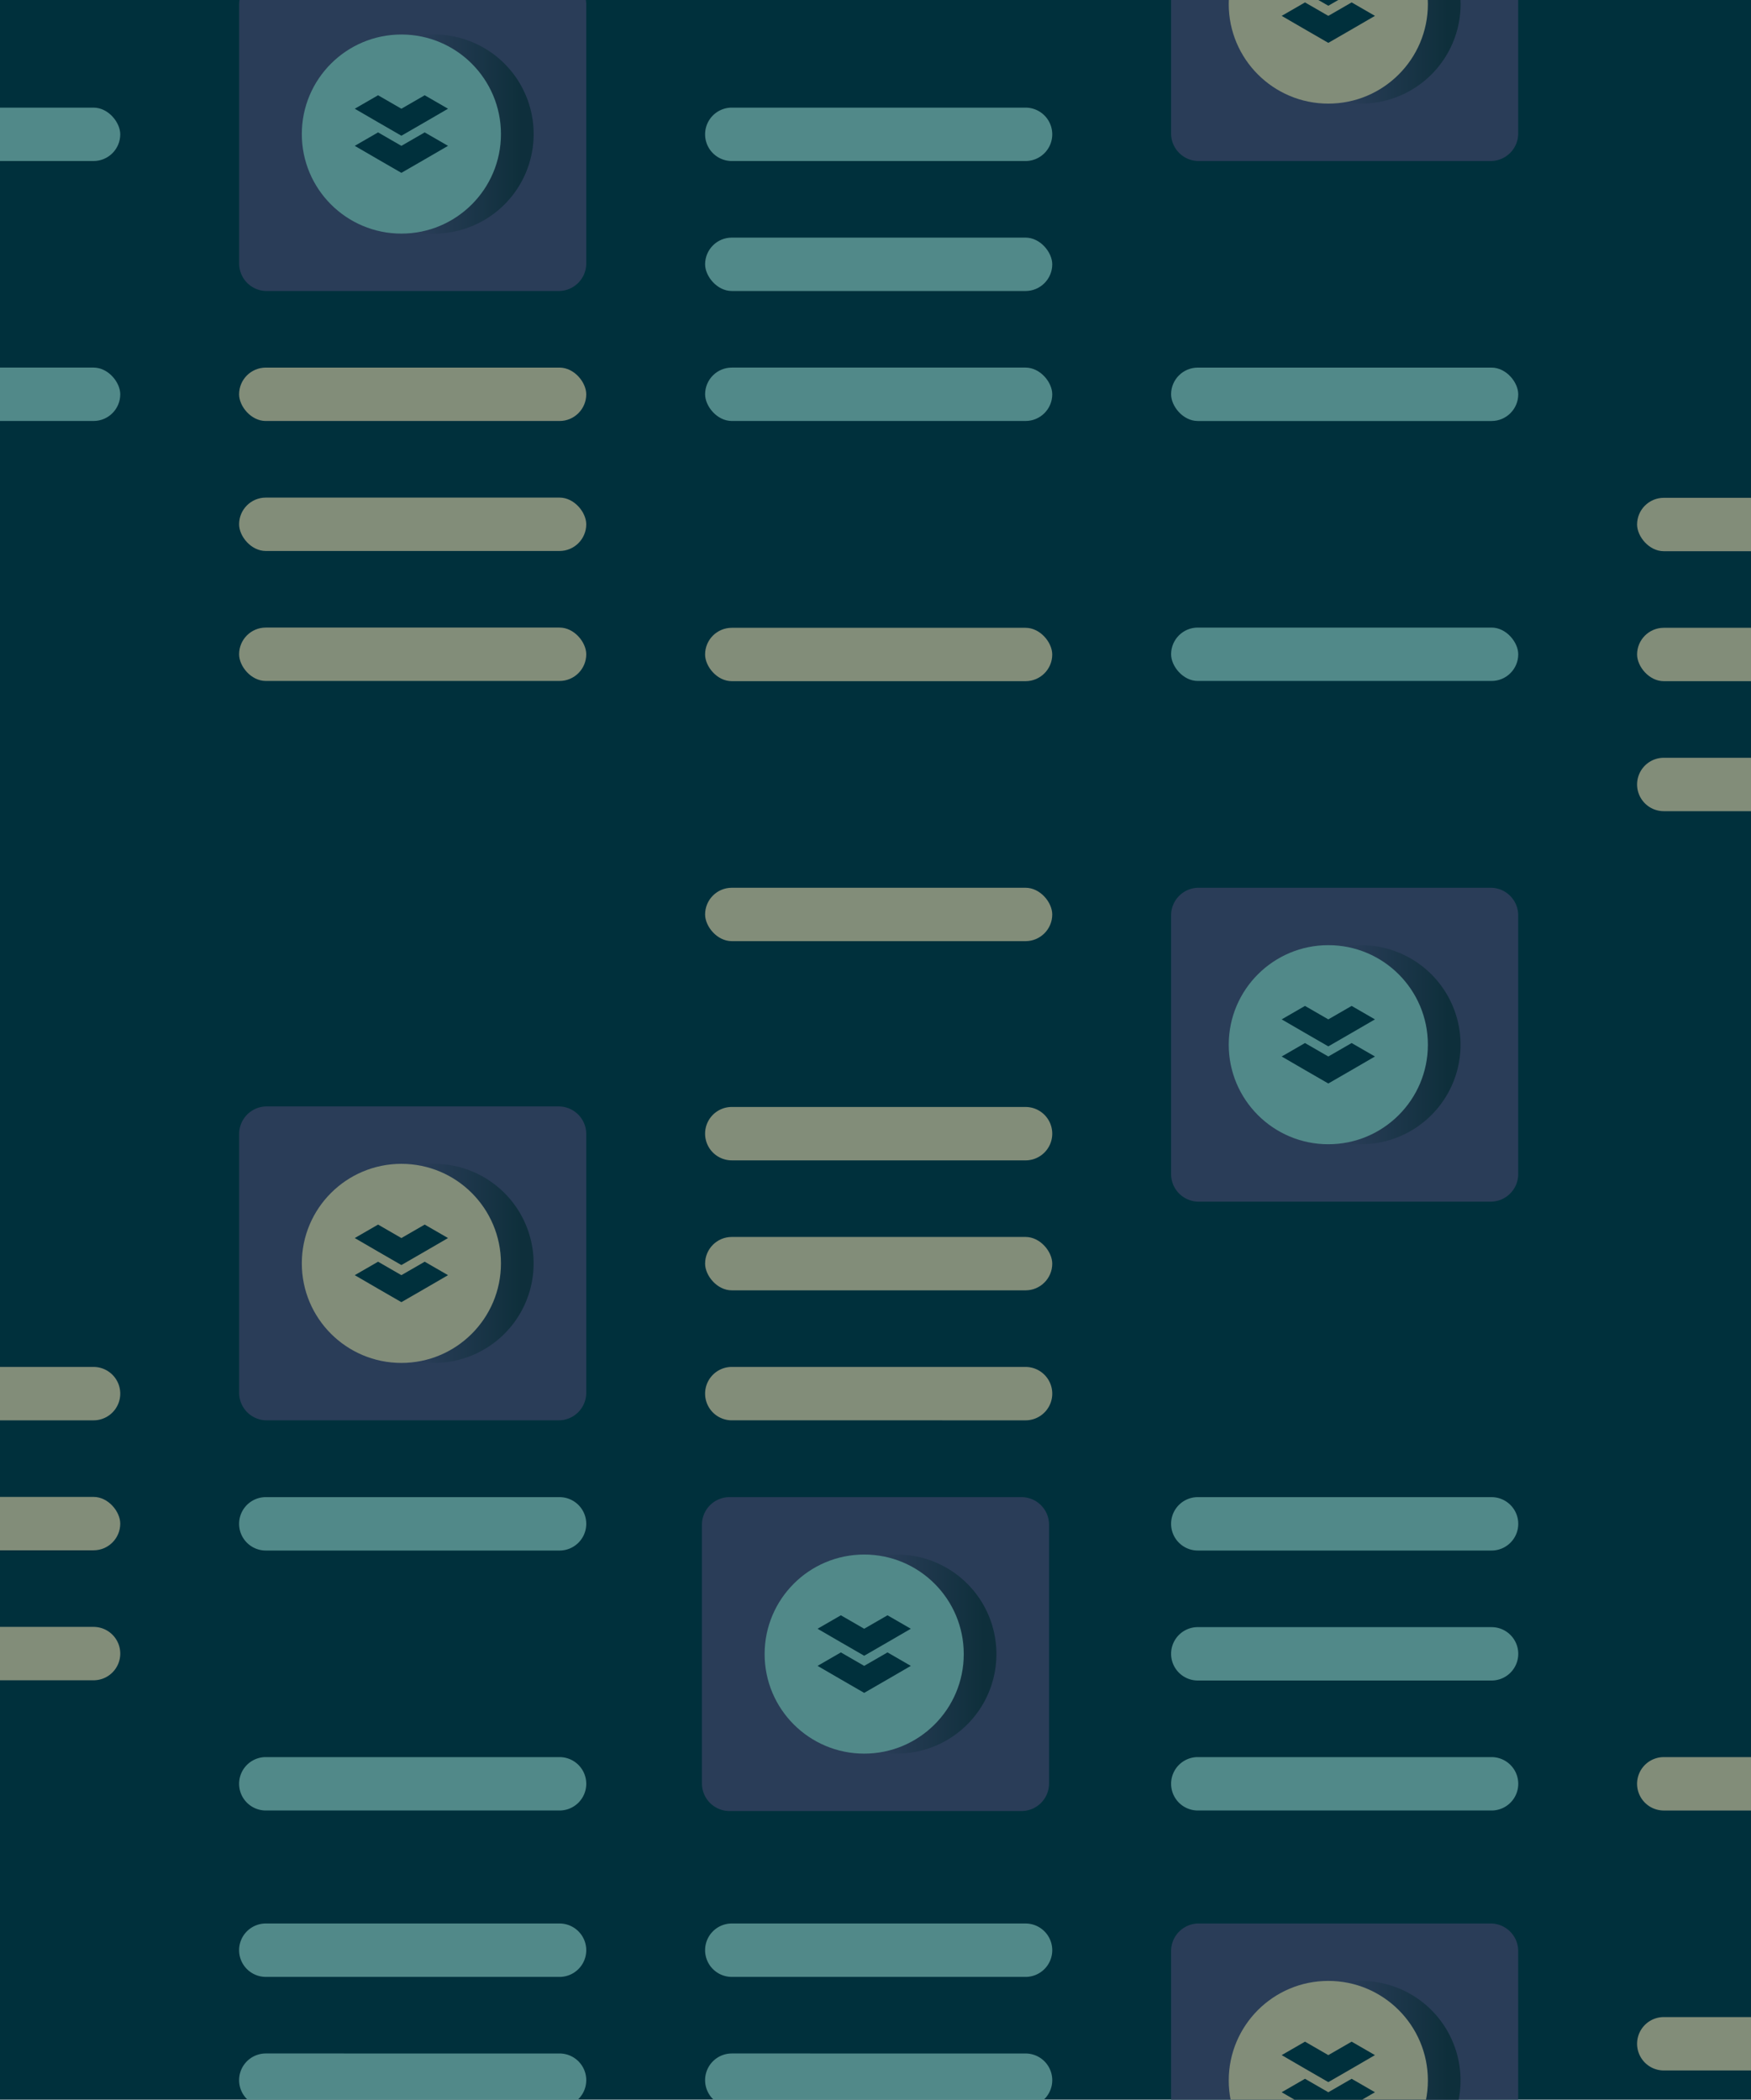 <svg xmlns="http://www.w3.org/2000/svg" xmlns:xlink="http://www.w3.org/1999/xlink" viewBox="0 0 501.5 601.5"><defs><clipPath id="a"><rect width="501.5" height="601.5" style="fill:none"/></clipPath><linearGradient id="b" x1="-459.99" y1="589.308" x2="-423.758" y2="589.308" gradientTransform="matrix(-1, 0, 0, 1, -307.159, -550.903)" gradientUnits="userSpaceOnUse"><stop offset="0.098" stop-color="#0e2f3b"/><stop offset="0.9" stop-color="#2a3d58"/></linearGradient><linearGradient id="d" x1="-459.99" y1="912.831" x2="-423.758" y2="912.831" xlink:href="#b"/><linearGradient id="f" x1="-725.489" y1="552.071" x2="-689.239" y2="552.071" xlink:href="#b"/><linearGradient id="h" x1="-725.471" y1="1146.901" x2="-689.239" y2="1146.901" xlink:href="#b"/><linearGradient id="j" x1="-725.466" y1="850.186" x2="-689.237" y2="850.186" xlink:href="#b"/><linearGradient id="l" x1="-592.541" y1="1024.758" x2="-556.309" y2="1024.758" xlink:href="#b"/></defs><title>use-cases-bg3</title><g style="clip-path:url(#a)"><rect width="501.5" height="601.5" style="fill:#00303c"/><rect x="335.412" y="179.785" width="99.426" height="15.296" rx="7.648" style="fill:#518989"/><rect x="335.41" y="105.312" width="99.426" height="15.296" rx="7.648" style="fill:#518989"/><rect x="68.48" y="179.784" width="99.426" height="15.296" rx="7.648" style="fill:#828d79"/><rect x="68.479" y="142.548" width="99.426" height="15.296" rx="7.648" style="fill:#828d79"/><rect x="68.478" y="105.311" width="99.426" height="15.296" rx="7.648" style="fill:#828d79"/><rect x="-64.984" y="105.306" width="99.426" height="15.296" rx="7.648" style="fill:#518989"/><rect x="-64.986" y="30.833" width="99.426" height="15.296" rx="7.648" style="fill:#518989"/><rect x="201.946" y="254.322" width="99.426" height="15.296" rx="7.648" style="fill:#828d79"/><rect x="201.944" y="179.849" width="99.426" height="15.296" rx="7.648" style="fill:#828d79"/><path d="M476.526,217.086h84.13a7.648,7.648,0,0,1,7.648,7.648h0a7.648,7.648,0,0,1-7.648,7.648H476.526a7.648,7.648,0,0,1-7.648-7.648h0A7.648,7.648,0,0,1,476.526,217.086Z" style="fill:#828d79"/><rect x="468.877" y="179.849" width="99.426" height="15.296" rx="7.648" style="fill:#828d79"/><rect x="468.876" y="142.613" width="99.426" height="15.296" rx="7.648" style="fill:#828d79"/><path d="M160.258,444.192,76.128,444.189a7.648,7.648,0,0,1-7.648-7.648h0a7.648,7.648,0,0,1,7.648-7.648l84.13.003a7.648,7.648,0,0,1,7.648,7.648h0A7.648,7.648,0,0,1,160.258,444.192Z" style="fill:#518989"/><path d="M160.26,518.665l-84.13-.003a7.648,7.648,0,0,1-7.648-7.648h0a7.648,7.648,0,0,1,7.648-7.648l84.13.003a7.648,7.648,0,0,1,7.648,7.648h0A7.648,7.648,0,0,1,160.26,518.665Z" style="fill:#518989"/><path d="M160.258,566.335,76.128,566.331a7.648,7.648,0,0,1-7.648-7.648h0a7.648,7.648,0,0,1,7.648-7.648l84.13.003a7.648,7.648,0,0,1,7.648,7.648h0A7.648,7.648,0,0,1,160.258,566.335Z" style="fill:#518989"/><path d="M160.259,603.571l-84.13-.003a7.648,7.648,0,0,1-7.648-7.648h0a7.648,7.648,0,0,1,7.648-7.648l84.13.003a7.648,7.648,0,0,1,7.648,7.648h0A7.648,7.648,0,0,1,160.259,603.571Z" style="fill:#518989"/><path d="M293.724,566.335l-84.13-.003a7.648,7.648,0,0,1-7.648-7.648h0a7.648,7.648,0,0,1,7.648-7.648l84.13.003a7.648,7.648,0,0,1,7.648,7.648h0A7.648,7.648,0,0,1,293.724,566.335Z" style="fill:#518989"/><path d="M293.725,603.571l-84.13-.003a7.648,7.648,0,0,1-7.648-7.648h0a7.648,7.648,0,0,1,7.648-7.648l84.13.003a7.648,7.648,0,0,1,7.648,7.648h0A7.648,7.648,0,0,1,293.725,603.571Z" style="fill:#518989"/><path d="M209.594,30.833h84.13a7.648,7.648,0,0,1,7.648,7.648v0a7.648,7.648,0,0,1-7.648,7.648H209.594a7.648,7.648,0,0,1-7.648-7.648v0a7.648,7.648,0,0,1,7.648-7.648Z" style="fill:#518989"/><rect x="201.947" y="68.07" width="99.426" height="15.296" rx="7.648" style="fill:#518989"/><rect x="201.948" y="105.306" width="99.426" height="15.296" rx="7.648" style="fill:#518989"/><path d="M427.19,444.192l-84.13-.003a7.648,7.648,0,0,1-7.648-7.648h0a7.648,7.648,0,0,1,7.648-7.648l84.13.003a7.648,7.648,0,0,1,7.648,7.648h0A7.648,7.648,0,0,1,427.19,444.192Z" style="fill:#518989"/><path d="M427.191,481.429l-84.13-.003a7.648,7.648,0,0,1-7.648-7.648h0a7.648,7.648,0,0,1,7.648-7.648l84.13.003a7.648,7.648,0,0,1,7.648,7.648h0A7.648,7.648,0,0,1,427.191,481.429Z" style="fill:#518989"/><path d="M427.192,518.665l-84.13-.003a7.648,7.648,0,0,1-7.648-7.648h0a7.648,7.648,0,0,1,7.648-7.648l84.13.003a7.648,7.648,0,0,1,7.648,7.648h0A7.648,7.648,0,0,1,427.192,518.665Z" style="fill:#518989"/><path d="M560.653,518.67l-84.13-.003a7.648,7.648,0,0,1-7.648-7.648h0a7.648,7.648,0,0,1,7.648-7.648l84.13.003a7.648,7.648,0,0,1,7.648,7.648h0A7.648,7.648,0,0,1,560.653,518.67Z" style="fill:#828d79"/><path d="M560.656,593.143l-84.13-.003a7.648,7.648,0,0,1-7.648-7.648h0a7.648,7.648,0,0,1,7.648-7.648l84.13.003a7.648,7.648,0,0,1,7.648,7.648h0A7.648,7.648,0,0,1,560.656,593.143Z" style="fill:#828d79"/><path d="M26.792,406.891l-84.13-.003a7.648,7.648,0,0,1-7.648-7.648h0a7.648,7.648,0,0,1,7.648-7.648l84.13.003a7.648,7.648,0,0,1,7.648,7.648h0A7.648,7.648,0,0,1,26.792,406.891Z" style="fill:#828d79"/><rect x="-64.985" y="428.829" width="99.426" height="15.296" rx="7.648" style="fill:#828d79"/><path d="M-57.335,466.065h84.13a7.648,7.648,0,0,1,7.648,7.648v0a7.648,7.648,0,0,1-7.648,7.648H-57.335a7.648,7.648,0,0,1-7.648-7.648v-0A7.648,7.648,0,0,1-57.335,466.065Z" style="fill:#828d79"/><path d="M160.008,83.368H76.39a7.9,7.9,0,0,1-7.9-7.9V1.342a7.9,7.9,0,0,1,7.9-7.9H160.008a7.9,7.9,0,0,1,7.9,7.9V75.467a7.901,7.901,0,0,1-7.901,7.901h0Z" style="fill:#2a3d58"/><path d="M124.314,66.922a28.517,28.517,0,0,0,0-57.034h-7.715V66.922Z" style="fill:url(#b)"/><path d="M124.314,66.922a28.517,28.517,0,0,0,0-57.034h-7.715V66.922Z" style="opacity:0.28;isolation:isolate;fill:url(#b)"/><circle cx="114.959" cy="38.405" r="28.517" style="fill:#518989"/><polygon points="108.281 35.027 114.959 38.882 121.637 35.027 121.637 35.027 128.315 31.148 121.637 27.293 121.637 27.293 121.637 27.293 121.637 27.293 121.637 27.293 114.959 31.148 114.959 31.148 108.281 27.293 101.603 31.148 108.281 35.027 108.281 35.027" style="fill:#00303c"/><polyline points="108.281 45.661 114.959 49.516 121.637 45.661 128.315 41.782 121.637 37.927 121.637 37.927 121.637 37.927 121.637 37.927 121.637 37.927 114.959 41.782 114.959 41.782 108.281 37.927 101.603 41.782 108.281 45.661" style="fill:#00303c"/><path d="M293.724,332.418l-84.13-.003a7.648,7.648,0,0,1-7.648-7.648h0a7.648,7.648,0,0,1,7.648-7.648l84.13.003a7.648,7.648,0,0,1,7.648,7.648h0A7.648,7.648,0,0,1,293.724,332.418Z" style="fill:#828d79"/><rect x="201.947" y="354.356" width="99.426" height="15.296" rx="7.648" style="fill:#828d79"/><path d="M293.726,406.891l-84.13-.003a7.648,7.648,0,0,1-7.648-7.648h0a7.648,7.648,0,0,1,7.648-7.648l84.13.003a7.648,7.648,0,0,1,7.648,7.648h0A7.648,7.648,0,0,1,293.726,406.891Z" style="fill:#828d79"/><path d="M160.008,406.891H76.39a7.9,7.9,0,0,1-7.9-7.9v-74.126a7.9,7.9,0,0,1,7.9-7.9h83.618a7.9,7.9,0,0,1,7.9,7.9v74.125a7.901,7.901,0,0,1-7.901,7.901Z" style="fill:#2a3d58"/><path d="M124.314,390.445a28.517,28.517,0,1,0,0-57.034h-7.715v57.034Z" style="fill:url(#d)"/><path d="M124.314,390.445a28.517,28.517,0,1,0,0-57.034h-7.715v57.034Z" style="opacity:0.28;isolation:isolate;fill:url(#d)"/><circle cx="114.959" cy="361.928" r="28.517" style="fill:#828d79"/><polygon points="108.281 358.55 114.959 362.405 121.637 358.55 121.637 358.55 128.315 354.671 121.637 350.816 121.637 350.816 121.637 350.816 121.637 350.816 121.637 350.816 114.959 354.671 114.959 354.671 108.281 350.816 101.603 354.671 108.281 358.55 108.281 358.55" style="fill:#00303c"/><polyline points="108.281 369.184 114.959 373.039 121.637 369.184 128.315 365.305 121.637 361.45 121.637 361.45 121.637 361.45 121.637 361.45 121.637 361.45 114.959 365.305 114.959 365.305 108.281 361.45 101.603 365.305 108.281 369.184" style="fill:#00303c"/><path d="M343.309-43.795h83.617a7.9,7.9,0,0,1,7.9,7.9v74.126a7.9,7.9,0,0,1-7.9,7.9h-83.618a7.9,7.9,0,0,1-7.9-7.9V-35.894a7.901,7.901,0,0,1,7.901-7.901Z" style="fill:#2a3d58"/><path d="M389.795,29.685a28.517,28.517,0,0,0,.037-57.034h-7.752V29.685Z" style="fill:url(#f)"/><path d="M389.795,29.685a28.517,28.517,0,0,0,.037-57.034h-7.752V29.685Z" style="opacity:0.28;isolation:isolate;fill:url(#f)"/><circle cx="380.44" cy="1.168" r="28.517" style="fill:#828d79"/><polygon points="373.762 -2.21 380.44 1.646 387.117 -2.21 387.118 -2.21 393.795 -6.088 387.118 -9.944 387.118 -9.944 387.118 -9.944 387.118 -9.944 387.118 -9.944 380.44 -6.088 380.44 -6.088 373.762 -9.944 367.084 -6.088 373.762 -2.21 373.762 -2.21" style="fill:#00303c"/><polyline points="373.762 8.424 380.44 12.28 387.118 8.424 393.795 4.546 387.118 0.69 387.118 0.69 387.118 0.69 387.118 0.69 387.118 0.69 380.44 4.546 380.44 4.546 373.762 0.69 367.084 4.546 373.762 8.424" style="fill:#00303c"/><path d="M343.309,551.035h83.617a7.9,7.9,0,0,1,7.9,7.9h0v74.126a7.9,7.9,0,0,1-7.9,7.9H343.308a7.9,7.9,0,0,1-7.9-7.9h0V558.936a7.901,7.901,0,0,1,7.901-7.901Z" style="fill:#2a3d58"/><path d="M389.795,624.515a28.517,28.517,0,0,0,0-57.034h-7.715v57.034Z" style="fill:url(#h)"/><path d="M389.795,624.515a28.517,28.517,0,0,0,0-57.034h-7.715v57.034Z" style="opacity:0.28;isolation:isolate;fill:url(#h)"/><circle cx="380.44" cy="595.998" r="28.517" style="fill:#828d79"/><polygon points="373.762 592.62 380.44 596.475 387.117 592.62 387.118 592.62 393.795 588.741 387.118 584.886 387.118 584.886 387.118 584.886 387.118 584.886 387.118 584.886 380.44 588.741 380.44 588.741 373.762 584.886 367.084 588.741 373.762 592.62 373.762 592.62" style="fill:#00303c"/><polyline points="373.762 603.254 380.44 607.11 387.118 603.254 393.795 599.376 387.118 595.52 387.118 595.52 387.118 595.52 387.118 595.52 387.118 595.52 380.44 599.376 380.44 599.376 373.762 595.52 367.084 599.376 373.762 603.254" style="fill:#00303c"/><path d="M343.311,254.32h83.617a7.9,7.9,0,0,1,7.9,7.9v74.126a7.9,7.9,0,0,1-7.9,7.9H343.31a7.9,7.9,0,0,1-7.9-7.9V262.221A7.901,7.901,0,0,1,343.311,254.32Z" style="fill:#2a3d58"/><path d="M389.794,327.801a28.517,28.517,0,0,0,0-57.034h-7.715v57.034Z" style="fill:url(#j)"/><path d="M389.794,327.801a28.517,28.517,0,0,0,0-57.034h-7.715v57.034Z" style="opacity:0.28;isolation:isolate;fill:url(#j)"/><circle cx="380.438" cy="299.283" r="28.517" style="fill:#518989"/><polygon points="373.76 295.905 380.438 299.761 387.116 295.905 387.116 295.905 393.794 292.027 387.116 288.171 387.116 288.171 387.116 288.171 387.116 288.171 387.116 288.171 380.438 292.027 380.438 292.027 373.76 288.171 367.082 292.027 373.76 295.905 373.76 295.905" style="fill:#00303c"/><polyline points="373.76 306.54 380.438 310.395 387.116 306.54 393.794 302.661 387.116 298.806 387.116 298.806 387.116 298.806 387.116 298.806 387.116 298.806 380.438 302.661 380.438 302.661 373.76 298.806 367.082 302.661 373.76 306.54" style="fill:#00303c"/><path d="M292.558,518.818H208.941a7.9,7.9,0,0,1-7.9-7.9v-74.126a7.9,7.9,0,0,1,7.9-7.9h83.618a7.9,7.9,0,0,1,7.9,7.9h0v74.125a7.901,7.901,0,0,1-7.901,7.901Z" style="fill:#2a3d58"/><path d="M256.865,502.372a28.517,28.517,0,1,0,0-57.034h-7.715v57.034Z" style="fill:url(#l)"/><path d="M256.865,502.372a28.517,28.517,0,1,0,0-57.034h-7.715v57.034Z" style="opacity:0.28;isolation:isolate;fill:url(#l)"/><circle cx="247.51" cy="473.855" r="28.517" style="fill:#518989"/><polygon points="240.832 470.477 247.51 474.333 254.187 470.477 254.188 470.477 260.865 466.599 254.188 462.743 254.188 462.743 254.188 462.743 254.188 462.743 254.188 462.743 247.51 466.599 247.51 466.599 240.832 462.743 234.154 466.599 240.832 470.477 240.832 470.477" style="fill:#00303c"/><polyline points="240.832 481.111 247.51 484.967 254.188 481.111 260.865 477.233 254.188 473.377 254.188 473.377 254.188 473.377 254.188 473.377 254.188 473.377 247.51 477.233 247.51 477.233 240.832 473.377 234.154 477.233 240.832 481.111" style="fill:#00303c"/></g></svg>
